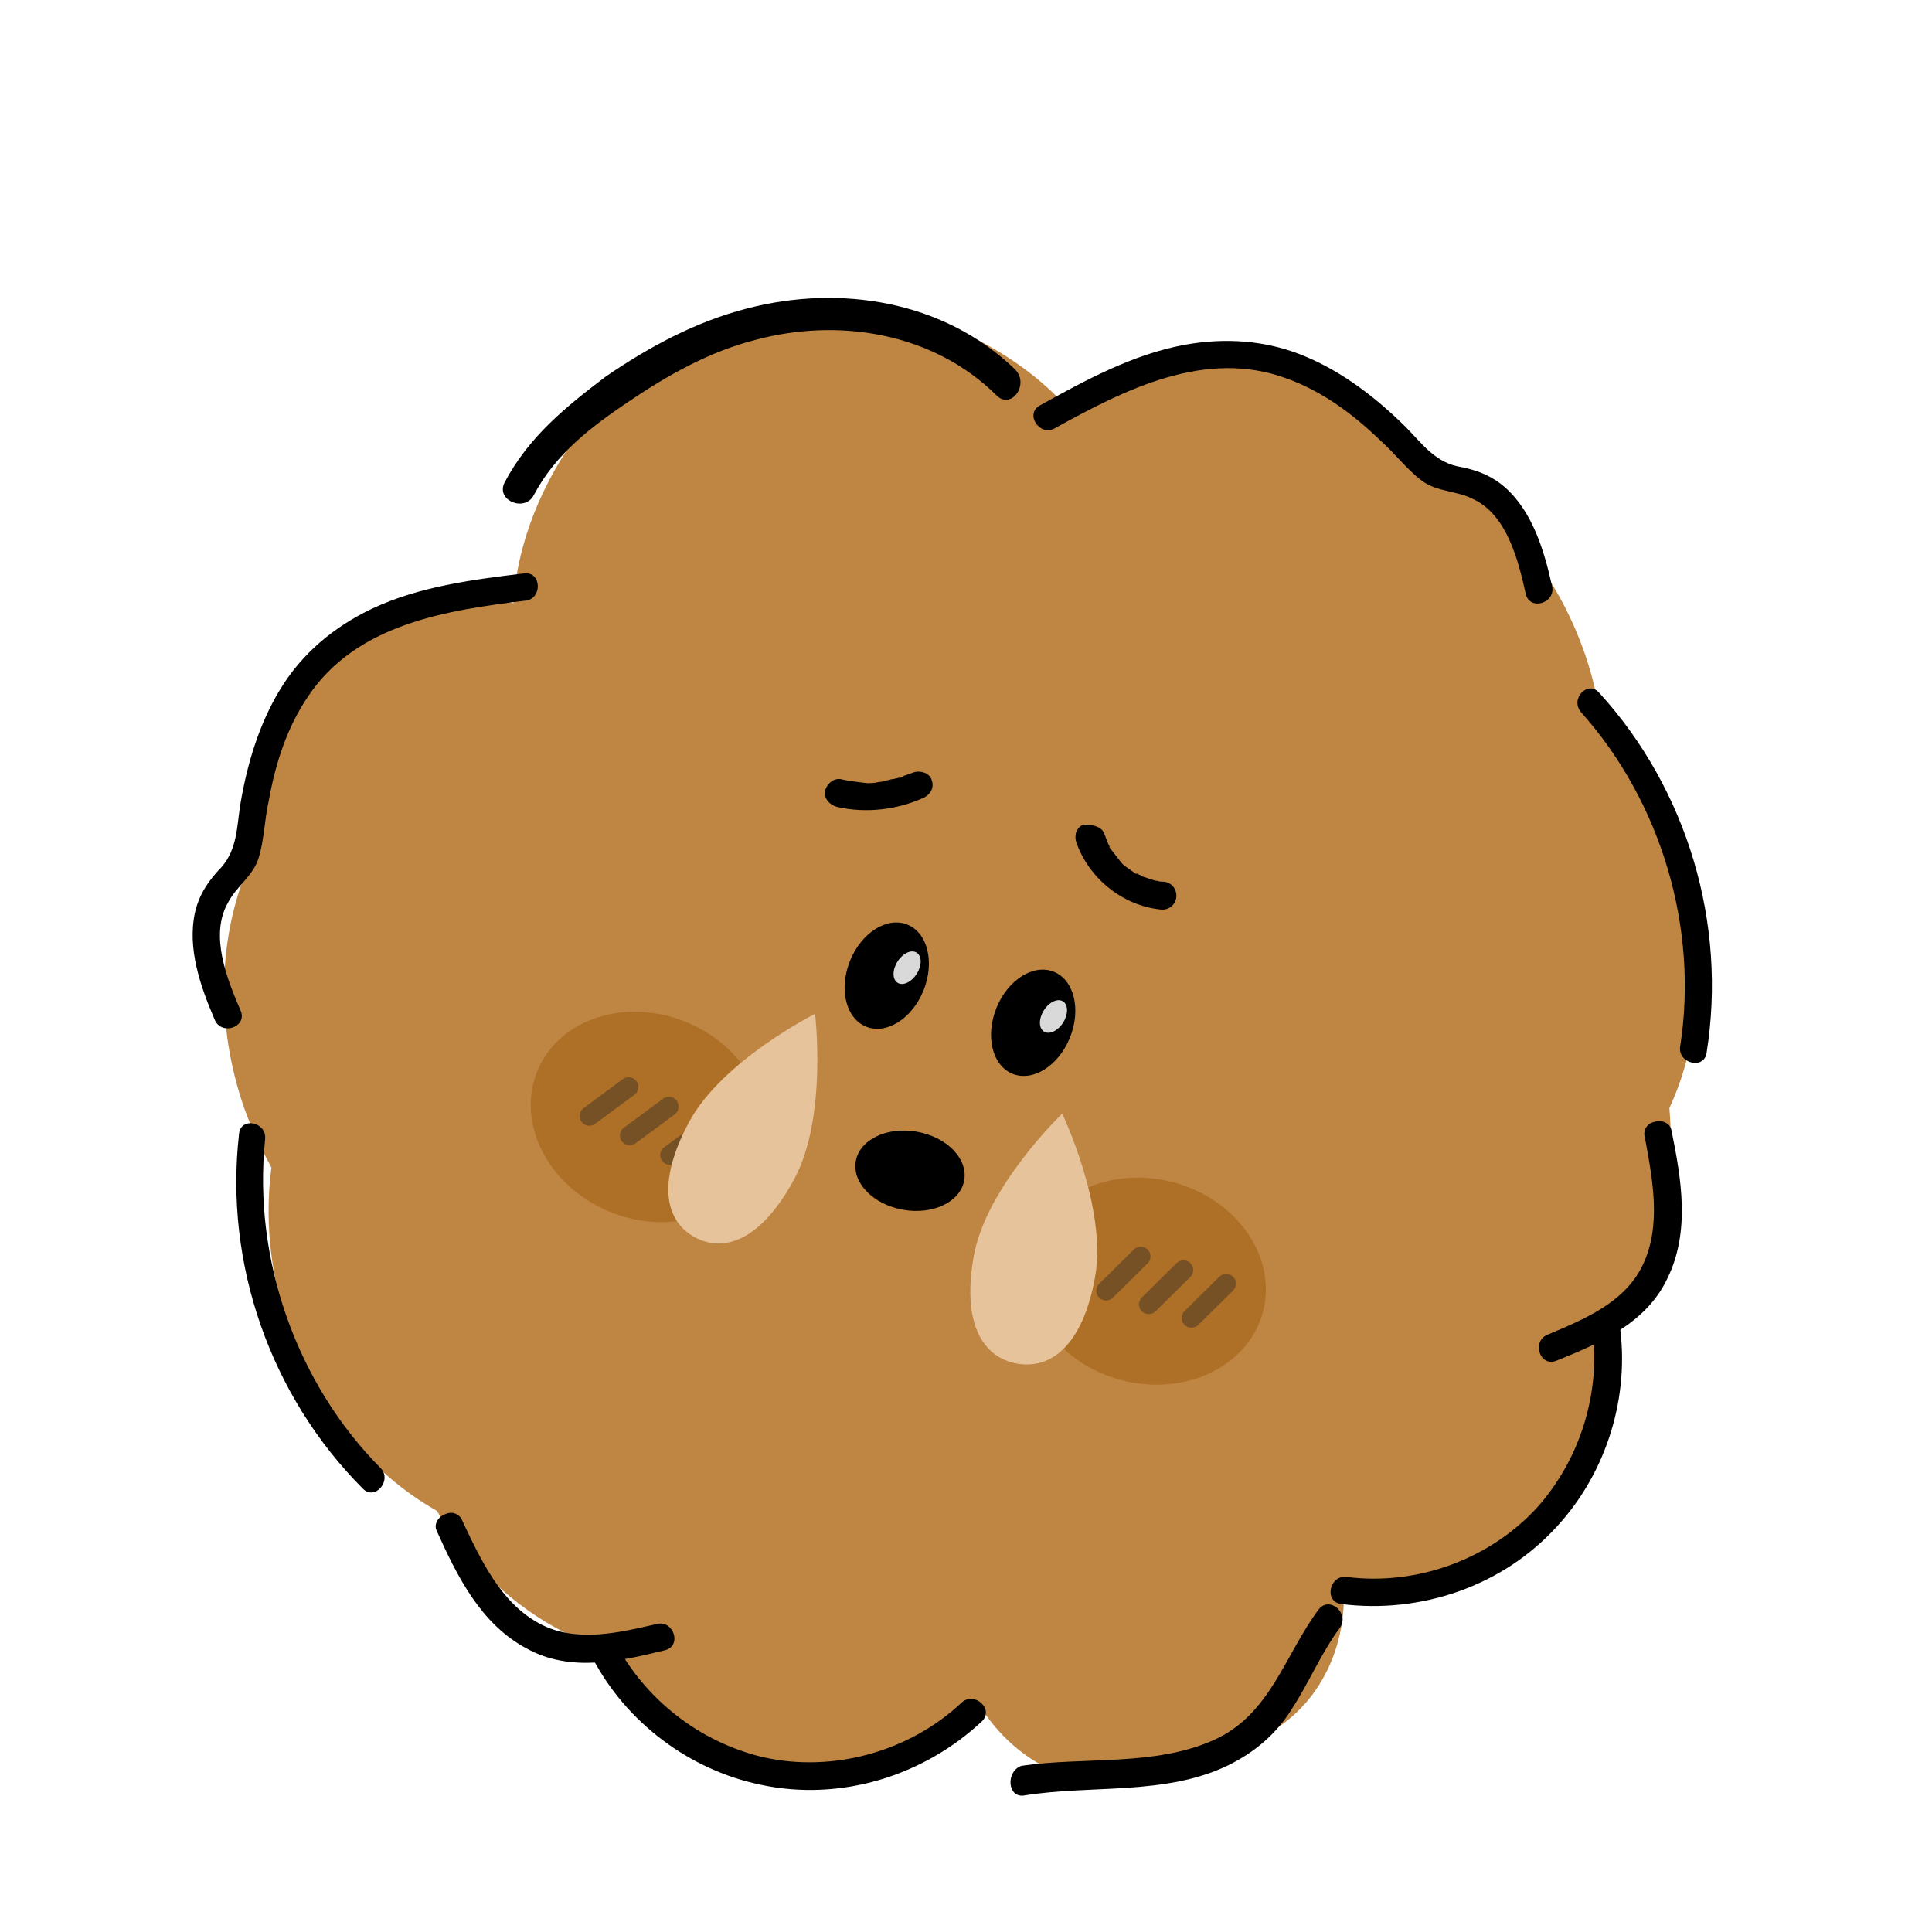 <svg width="198" height="197" viewBox="0 0 198 197" fill="none" xmlns="http://www.w3.org/2000/svg">
<path d="M79.798 32.765C85.311 30.745 93.179 31.085 100.779 35.149C104.649 37.218 107.874 39.851 110.239 42.763C112.578 40.464 115.448 38.705 118.776 37.629C129.082 34.295 140.316 38.962 147.511 48.375C154.22 52.252 159.869 59.082 162.682 67.778C163.481 70.247 163.922 72.713 164.222 75.106C167.651 78.74 170.429 83.297 172.165 88.665C175.013 97.468 174.362 106.454 171.087 113.561C171.766 121.524 169.773 128.928 165.87 134.46C166.255 147.38 159.731 158.74 148.888 162.248C145.131 163.463 141.382 163.608 137.713 162.897C138.006 170.036 134.06 176.531 127.726 178.58C127.404 178.684 127.189 178.754 126.974 178.823L120.781 180.762L118.75 181.9C118.536 181.97 118.32 182.039 117.998 182.143C111.664 184.192 104.661 181.239 100.718 175.281C98.16 178.006 95.038 180.083 91.281 181.299C80.438 184.806 68.497 179.418 61.242 168.72C54.838 166.523 48.886 161.689 44.773 154.837C37.956 150.994 32.166 144.091 29.319 135.288C27.582 129.92 27.166 124.6 27.817 119.646C26.658 117.531 25.571 115.273 24.773 112.803C21.96 104.108 22.538 95.263 25.705 88.191C26.025 76.348 32.398 65.986 42.703 62.652C46.031 61.576 49.388 61.321 52.63 61.813C52.842 58.069 53.913 54.046 55.839 50.102C59.619 42.357 65.663 36.845 71.315 35.254L78.665 32.876L79.344 32.987L79.798 32.765Z" fill="#BF8543"/>
<ellipse cx="66.408" cy="114.464" rx="12.274" ry="10.478" transform="rotate(23.186 66.408 114.464)" fill="#AE6F27"/>
<line x1="64.421" y1="111.398" x2="60.398" y2="114.368" stroke="#775126" stroke-width="2" stroke-linecap="round"/>
<line x1="68.554" y1="113.403" x2="64.531" y2="116.373" stroke="#775126" stroke-width="2" stroke-linecap="round"/>
<line x1="72.687" y1="115.408" x2="68.664" y2="118.378" stroke="#775126" stroke-width="2" stroke-linecap="round"/>
<ellipse cx="117.567" cy="131.296" rx="12.274" ry="10.478" transform="rotate(14.988 117.567 131.296)" fill="#AE6F27"/>
<line x1="116.909" y1="128.762" x2="113.351" y2="132.275" stroke="#775126" stroke-width="2" stroke-linecap="round"/>
<line x1="121.286" y1="130.157" x2="117.727" y2="133.67" stroke="#775126" stroke-width="2" stroke-linecap="round"/>
<line x1="125.662" y1="131.553" x2="122.104" y2="135.065" stroke="#775126" stroke-width="2" stroke-linecap="round"/>
<path d="M54.735 50.687C56.951 46.496 60.583 43.74 64.48 41.118C68.481 38.417 72.724 36.034 77.38 34.843C85.932 32.537 95.598 34.07 102.115 40.503C103.612 42.044 105.538 39.411 104.041 37.87C96.673 30.745 85.981 29.153 76.564 31.614C71.228 32.986 66.49 35.577 62.074 38.593C58.027 41.664 54.164 44.763 51.694 49.481C50.805 51.327 53.846 52.533 54.735 50.687Z" fill="black"/>
<path d="M108.066 43.907C115.309 39.904 123.553 35.695 131.911 38.803C135.539 40.119 138.658 42.431 141.418 45.096C142.905 46.394 144.174 48.118 145.734 49.273C147.293 50.429 149.257 50.268 150.962 51.14C154.445 52.741 155.616 57.461 156.37 60.893C156.819 62.646 159.502 61.778 159.054 60.025C158.265 56.486 157.088 52.479 154.255 49.956C152.768 48.658 151.168 48.108 149.279 47.771C146.965 47.215 145.661 45.383 144.07 43.764C141.099 40.811 137.626 38.14 133.787 36.535C129.805 34.859 125.562 34.571 121.309 35.354C116.055 36.342 111.214 38.975 106.588 41.538C104.975 42.416 106.56 44.75 108.066 43.907Z" fill="black"/>
<path d="M162.077 73.039C170.273 82.247 174.083 95.126 172.191 107.241C171.926 108.987 174.632 109.654 174.897 107.908C177.014 94.653 172.926 80.915 163.915 71.022C162.75 69.62 160.805 71.672 162.077 73.039Z" fill="black"/>
<path d="M168.576 116.593C169.359 120.846 170.315 125.636 168.316 129.722C166.463 133.523 162.273 135.234 158.62 136.772C156.937 137.435 157.805 140.119 159.488 139.456C163.892 137.675 168.692 135.648 170.874 131.029C173.236 126.233 172.321 120.837 171.295 115.832C171.159 115.046 170.234 114.752 169.59 114.961C168.696 115.131 168.368 115.949 168.576 116.593Z" fill="black"/>
<path d="M105.027 183.993C111.959 182.896 119.401 184.024 125.841 180.928C128.567 179.587 130.8 177.719 132.411 175.106C134.134 172.484 135.372 169.447 137.32 166.809C138.342 165.372 136.274 163.494 135.14 164.939C131.651 169.619 130.195 175.728 124.396 178.322C118.269 181.055 111.173 180.014 104.682 180.964C103.029 181.543 103.245 184.356 105.027 183.993Z" fill="black"/>
<path d="M137.428 164.38C145.59 165.416 154.036 162.565 159.622 156.371C164.702 150.814 167.055 143.056 165.979 135.696C165.745 133.875 162.96 134.064 163.159 135.778C164.1 142.352 162.148 149.15 157.75 154.249C152.884 159.736 145.258 162.559 137.952 161.601C136.241 161.444 135.682 164.115 137.428 164.38Z" fill="black"/>
<path d="M53.884 61.551C45.668 62.548 36.521 63.965 31.566 71.379C29.397 74.571 28.222 78.271 27.546 82.047C27.101 83.97 27.082 86.111 26.494 87.961C25.907 89.812 24.221 90.831 23.349 92.536C21.464 95.874 23.28 100.386 24.678 103.609C25.341 105.292 22.657 106.161 21.994 104.478C20.561 101.146 19.169 97.209 19.987 93.505C20.432 91.583 21.408 90.2 22.74 88.82C24.291 87.014 24.275 84.766 24.616 82.521C25.295 78.388 26.546 74.189 28.718 70.64C30.963 66.949 34.235 64.231 38.141 62.374C42.978 60.098 48.444 59.397 53.694 58.766C55.516 58.533 55.598 61.352 53.884 61.551Z" fill="black"/>
<path d="M27.166 116.798C25.915 129.061 30.369 141.732 38.998 150.444C40.236 151.704 38.432 153.829 37.195 152.569C27.717 143.065 22.985 129.535 24.495 116.239C24.618 114.42 27.396 114.944 27.166 116.798Z" fill="black"/>
<path d="M47.405 155.906C49.262 159.812 51.291 164.255 55.304 166.396C59.033 168.391 63.432 167.324 67.293 166.431C69.046 165.983 69.914 168.667 68.161 169.115C63.548 170.251 58.471 171.419 53.997 168.953C49.274 166.449 46.855 161.539 44.756 156.882C44.406 156.165 44.983 155.385 45.628 155.177C46.452 154.792 47.197 155.262 47.405 155.906Z" fill="black"/>
<path d="M100.64 176.399C94.631 182.019 86.115 184.655 77.959 182.906C70.587 181.377 64.137 176.467 60.699 169.871C59.821 168.257 62.189 166.78 63.032 168.286C66.12 174.165 71.683 178.532 78.234 180.089C85.392 181.687 93.226 179.509 98.587 174.454C99.882 173.324 101.899 175.162 100.64 176.399Z" fill="black"/>
<path d="M94.645 101.506C95.812 98.617 95.072 95.594 92.992 94.754C90.912 93.914 88.28 95.575 87.113 98.463C85.946 101.352 86.686 104.375 88.766 105.215C90.846 106.056 93.478 104.395 94.645 101.506Z" fill="black"/>
<path d="M109.652 106.338C110.819 103.449 110.079 100.426 107.999 99.586C105.919 98.746 103.287 100.407 102.12 103.295C100.953 106.184 101.693 109.207 103.773 110.047C105.853 110.888 108.485 109.227 109.652 106.338Z" fill="black"/>
<path d="M98.817 120.959C99.207 118.75 97.035 116.52 93.967 115.979C90.898 115.438 88.095 116.791 87.705 119C87.316 121.209 89.487 123.439 92.556 123.98C95.624 124.521 98.428 123.169 98.817 120.959Z" fill="black"/>
<path d="M94.75 81.712C92.02 82.982 88.754 83.381 85.785 82.691C85.082 82.523 84.438 81.881 84.537 81.089C84.704 80.386 85.347 79.742 86.138 79.841C86.841 80.008 87.475 80.087 88.108 80.165C88.266 80.185 88.425 80.204 88.583 80.224C88.742 80.244 88.742 80.244 88.9 80.263C88.742 80.244 88.742 80.244 88.9 80.263C89.306 80.233 89.622 80.272 89.959 80.153C90.364 80.123 90.612 80.074 90.948 79.955C91.106 79.974 91.284 79.835 91.443 79.855C91.532 79.786 91.601 79.875 91.69 79.805C91.69 79.805 92.026 79.686 91.849 79.825C91.69 79.805 91.938 79.756 91.938 79.756C92.026 79.686 92.185 79.706 92.185 79.706C92.343 79.726 92.521 79.587 92.61 79.517C92.947 79.398 93.283 79.279 93.619 79.16C94.292 78.922 95.222 79.198 95.46 79.871C95.768 80.633 95.442 81.316 94.75 81.712Z" fill="black"/>
<path d="M113.163 85.417C113.282 85.753 113.471 86.178 113.59 86.515C113.659 86.604 113.729 86.693 113.709 86.851C113.778 86.94 113.848 87.029 113.709 86.851C113.848 87.029 113.986 87.207 114.056 87.296C114.264 87.563 114.541 87.919 114.749 88.186C114.819 88.275 114.888 88.364 114.888 88.364C114.749 88.186 114.888 88.364 114.957 88.453C115.096 88.631 115.324 88.74 115.393 88.829C115.69 89.026 116.057 89.313 116.354 89.51C116.354 89.51 116.581 89.619 116.512 89.53C116.443 89.441 116.74 89.639 116.74 89.639C116.898 89.658 117.037 89.836 117.195 89.856C117.581 89.984 117.967 90.113 118.353 90.241C118.512 90.26 118.512 90.26 118.67 90.28C118.898 90.389 119.145 90.339 119.304 90.359C120.095 90.457 120.65 91.169 120.552 91.961C120.454 92.752 119.742 93.307 118.95 93.209C115.061 92.807 111.624 90.049 110.314 86.35C110.076 85.677 110.263 84.816 111.025 84.508C111.995 84.468 112.925 84.744 113.163 85.417Z" fill="black"/>
<ellipse cx="92.965" cy="99.171" rx="1.17" ry="1.829" transform="rotate(32.198 92.965 99.171)" fill="#D9D9D9"/>
<ellipse cx="107.965" cy="104.171" rx="1.17" ry="1.829" transform="rotate(32.198 107.965 104.171)" fill="#D9D9D9"/>
<path d="M70.613 115C74.009 108.674 83.529 103.899 83.529 103.899C83.529 103.899 84.811 114.473 81.416 120.799C78.02 127.125 74.215 128.41 71.232 126.808C68.249 125.207 67.217 121.326 70.613 115Z" fill="#E6C39B"/>
<path d="M99.809 128.652C101.094 121.579 108.858 114.127 108.858 114.127C108.858 114.127 113.507 123.834 112.222 130.906C110.938 137.979 107.634 140.362 104.207 139.739C100.779 139.117 98.525 135.724 99.809 128.652Z" fill="#E6C39B"/>
</svg>
